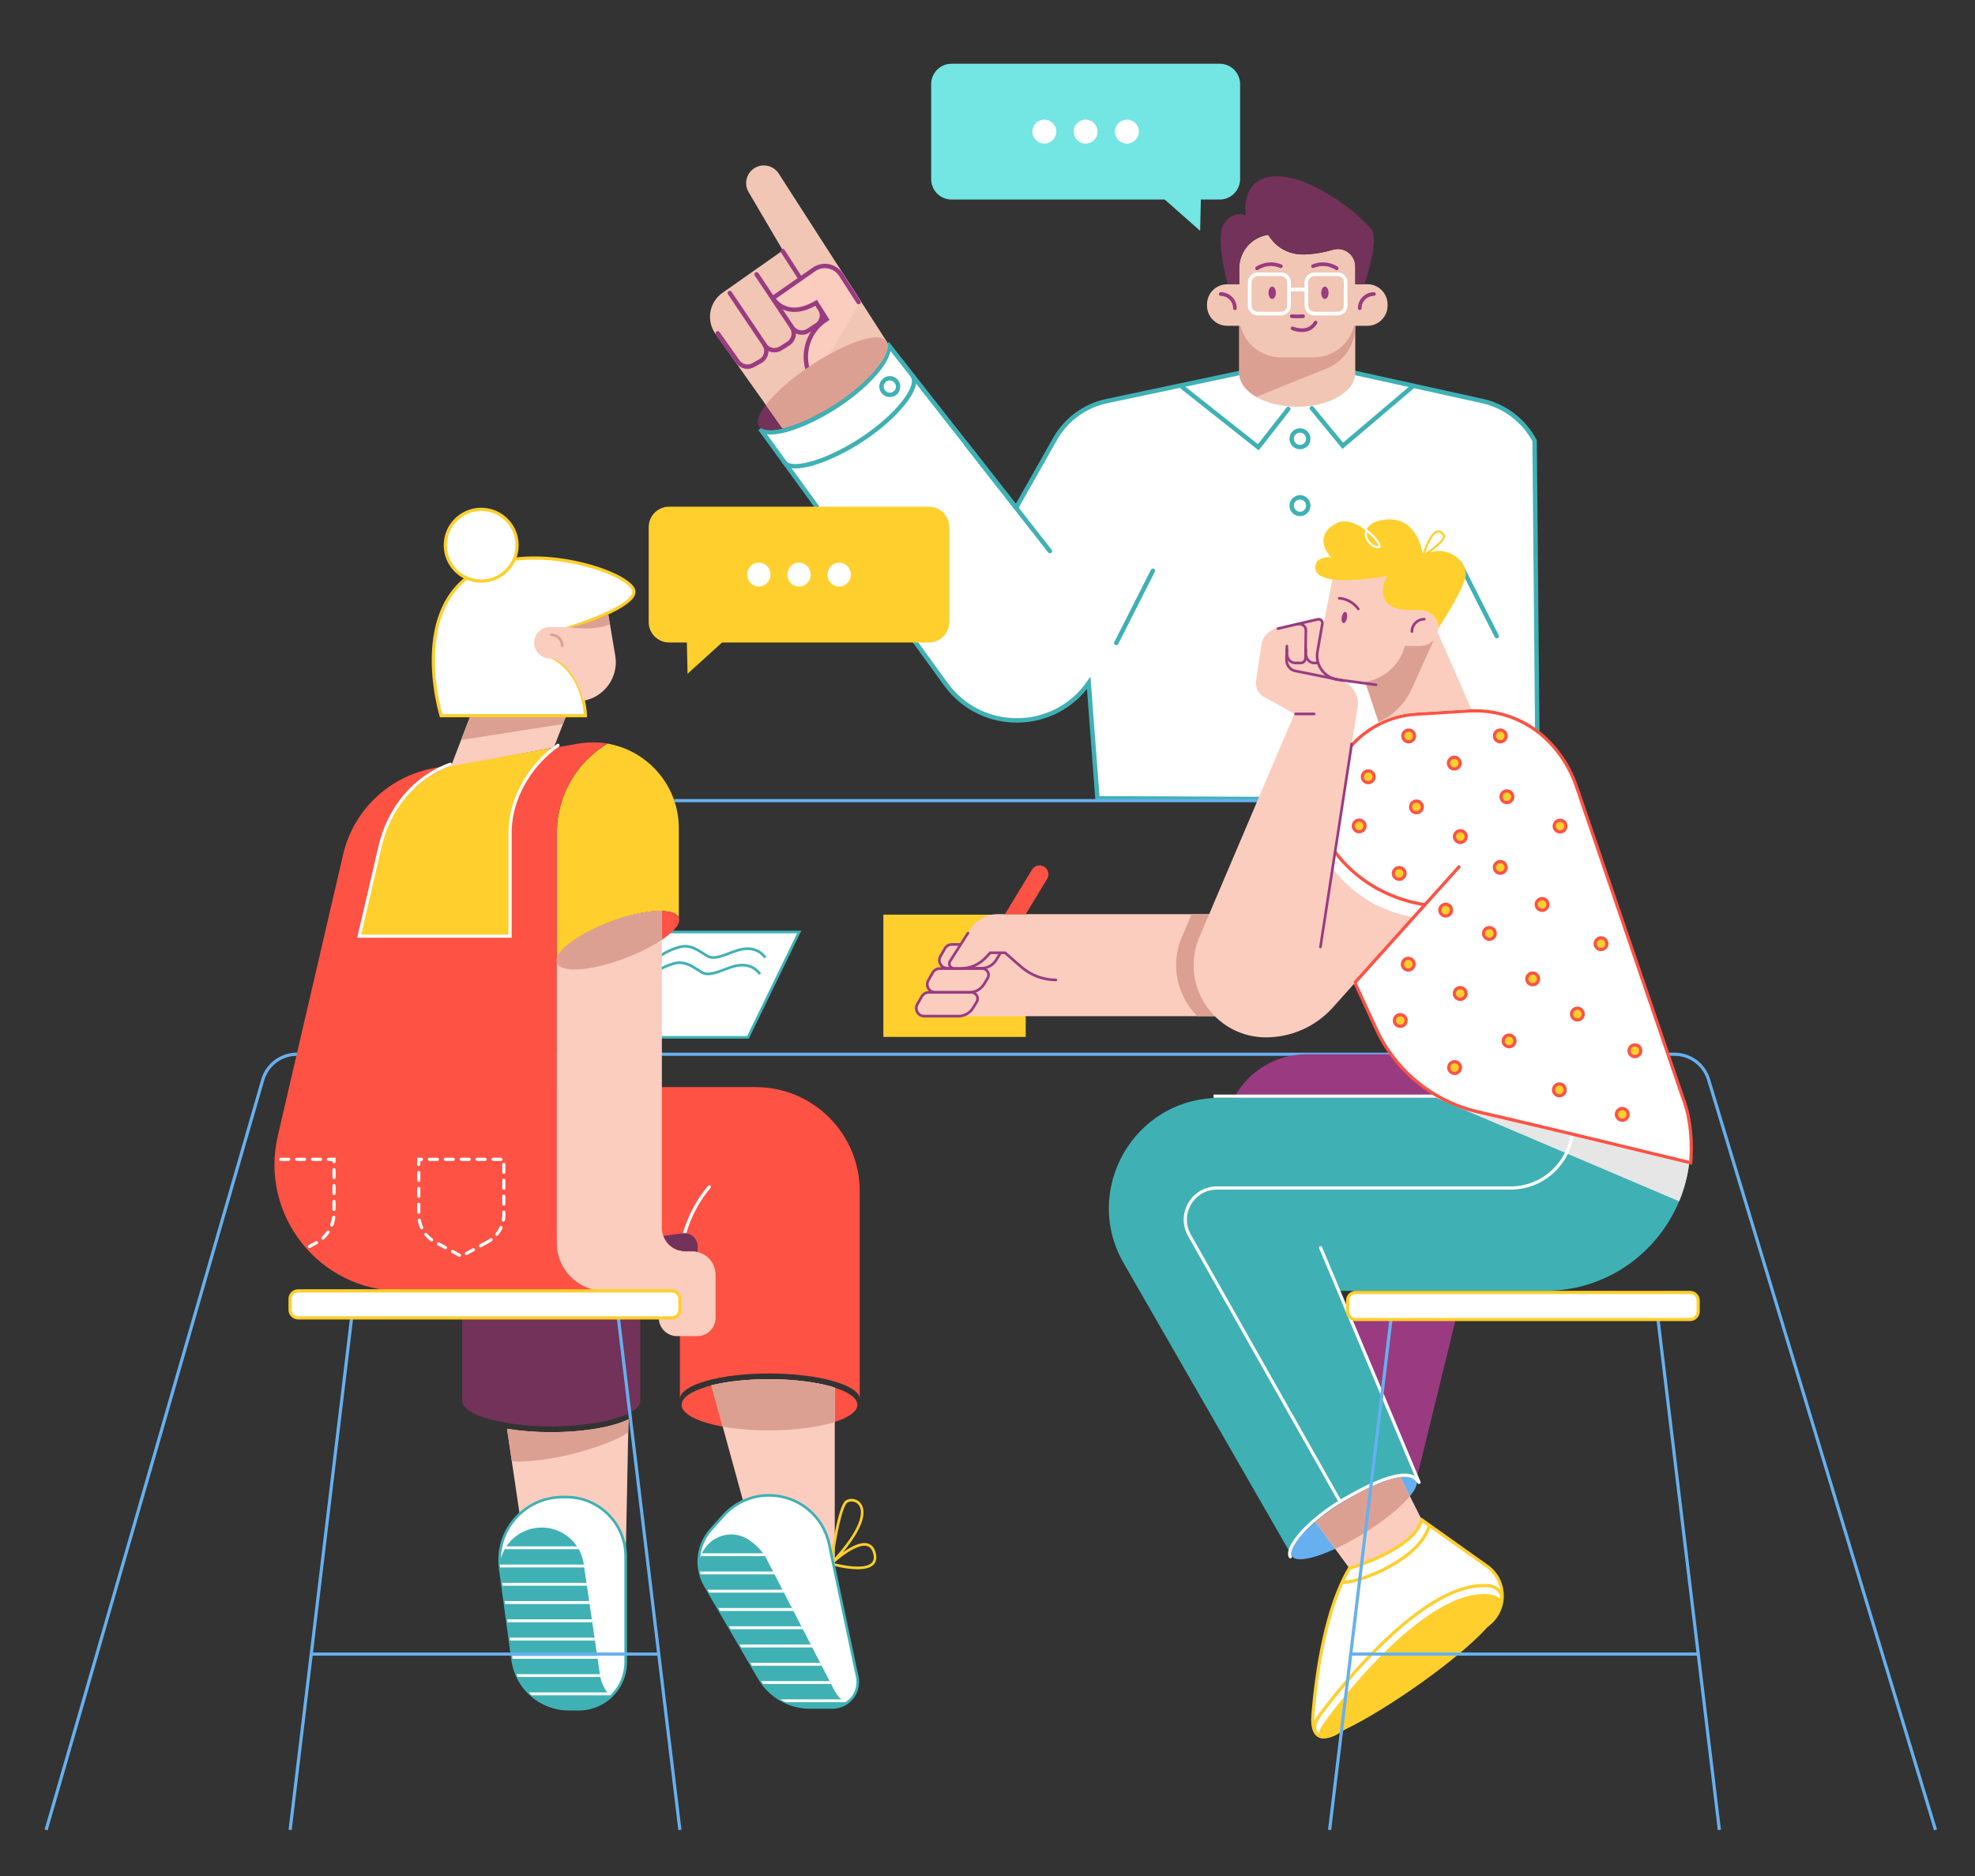 <?xml version="1.0" encoding="UTF-8" standalone="no"?>
<!DOCTYPE svg PUBLIC "-//W3C//DTD SVG 1.1//EN" "http://www.w3.org/Graphics/SVG/1.1/DTD/svg11.dtd">
<svg width="100%" height="100%" viewBox="0 0 2000 1900" version="1.1" xmlns="http://www.w3.org/2000/svg" xmlns:xlink="http://www.w3.org/1999/xlink" xml:space="preserve" xmlns:serif="http://www.serif.com/" style="fill-rule:evenodd;clip-rule:evenodd;stroke-miterlimit:10;">
    <rect x="0" y="0" width="2000" height="1900" fill="#333333" stroke="none"/>
    <g transform="matrix(2.697,0,0,2.697,-2436.18,-644.073)">
        <g id="TEACHER" transform="matrix(0.276,0,0,0.276,727.595,64.788)">
            <g id="SHIRT">
                <path d="M2728.74,1719.32L2129.57,1716.72L2117.7,1559.7C2070.8,1626.9 1971.7,1627.9 1923.5,1561.6L1670.7,1213.9C1681.3,1227.1 1729.8,1212.4 1776,1182C1822.9,1151.1 1853.2,1112.2 1843.7,1097.8L2019,1321.2L2072.7,1226.4C2087.4,1201.3 2111.8,1183.3 2140.2,1176.7L2322.9,1138L2480.4,1138L2654,1176.3C2684.2,1183.2 2709.8,1202.9 2724.3,1230.2L2728.74,1719.32Z" style="fill:white;fill-rule:nonzero;stroke:rgb(63,177,181);stroke-width:6px;"/>
                <path d="M2672.8,1496.1L2622.5,1396.8" style="fill:none;stroke:rgb(63,177,181);stroke-width:6px;stroke-linecap:round;"/>
                <path d="M2155.2,1505.4L2205,1407.1" style="fill:none;stroke:rgb(63,177,181);stroke-width:6px;stroke-linecap:round;"/>
                <path d="M1950.8,1234.5L2064.9,1380.4" style="fill:none;stroke:rgb(63,177,181);stroke-width:6px;stroke-linecap:round;"/>
                <path d="M2421.3,1186L2463.3,1237.1L2557.3,1157.3" style="fill:none;stroke:rgb(63,177,181);stroke-width:6px;stroke-linecap:round;"/>
                <path d="M2389.2,1187L2348.4,1239.1L2245.1,1157.3" style="fill:none;stroke:rgb(63,177,181);stroke-width:6px;stroke-linecap:round;"/>
                <path d="M1878.5,1142.5C1888,1157 1857.6,1196.4 1810.4,1227.7C1764,1258.5 1714.8,1273.3 1704.1,1260" style="fill:none;stroke:rgb(63,177,181);stroke-width:6px;stroke-linecap:round;"/>
                <circle cx="1847.1" cy="1156.5" r="11.3" style="fill:none;stroke:rgb(63,177,181);stroke-width:6px;stroke-linecap:round;"/>
                <circle cx="2405.1" cy="1227.5" r="11.3" style="fill:none;stroke:rgb(63,177,181);stroke-width:6px;stroke-linecap:round;"/>
                <circle cx="2405.1" cy="1318.5" r="11.3" style="fill:none;stroke:rgb(63,177,181);stroke-width:6px;stroke-linecap:round;"/>
            </g>
            <g id="ARM">
                <path d="M1774.9,1179C1728.7,1209.4 1680.2,1224.1 1669.6,1210.9C1669.4,1210.7 1669.3,1210.5 1669.1,1210.2C1666.9,1206.9 1667.1,1202.4 1669.1,1196.9C1676,1178.8 1704.5,1150.8 1740.7,1127C1769.5,1108 1797.9,1094.8 1817.6,1090.7C1829,1088.4 1837.5,1089.1 1841.6,1093.5L1842.6,1094.7C1852,1109.1 1821.8,1148.1 1774.9,1179Z" style="fill:rgb(115,50,90);fill-rule:nonzero;"/>
                <path d="M1774.9,1179C1748.6,1196.3 1721.5,1208.6 1701.1,1213.4L1609.8,1084.6C1597.1,1066.6 1601.3,1041.7 1619.4,1029L1701.6,971.2L1655,891.9C1648.2,880.4 1652.1,865.5 1663.7,858.8C1667.5,856.6 1671.6,855.6 1675.7,855.6C1683.6,855.6 1691.4,859.5 1696,866.7L1841.7,1093.3L1842.7,1094.9C1852,1109.1 1821.8,1148.1 1774.9,1179Z" style="fill:rgb(241,198,180);fill-rule:nonzero;"/>
                <path d="M1701.4,972.1L1752.3,1051C1757,1058.4 1754.9,1068.2 1747.5,1073L1736.2,1080.4C1728.8,1085.3 1718.8,1083.2 1714,1075.8L1665.9,1003.8" style="fill:none;stroke:rgb(154,59,130);stroke-width:6px;stroke-linecap:round;"/>
                <path d="M1713.8,1075.6C1718.7,1083.1 1716.5,1093.2 1709,1098L1698.7,1104.5C1691.3,1109.2 1681.5,1107.1 1676.7,1099.8" style="fill:none;stroke:rgb(154,59,130);stroke-width:6px;stroke-linecap:round;"/>
                <path d="M1629.4,1029.2L1676.5,1099.2C1681.4,1106.7 1679.3,1116.8 1671.6,1121.6L1662,1126.9C1654.8,1131.5 1645.3,1129.6 1640.3,1122.6L1613,1084.1" style="fill:none;stroke:rgb(154,59,130);stroke-width:6px;stroke-linecap:round;"/>
                <path d="M1807.7,1040.5L1783.8,1003.4C1775.9,991.1 1759.4,987.7 1747.3,995.9L1688,1036.1C1688,1036.1 1705.2,1067 1747,1042.5L1761,1064.8C1732.4,1082.9 1724.2,1121 1742.8,1149.3L1807.7,1040.5Z" style="fill:rgb(250,205,190);fill-rule:nonzero;"/>
                <path d="M1804.6,1041.5L1780.7,1004.4C1772.8,992.1 1756.3,988.7 1744.2,996.9L1688,1036.1C1688,1036.1 1705.2,1067 1747,1042.5L1761,1064.8C1732.4,1082.9 1724.2,1121 1742.8,1149.3" style="fill:none;stroke:rgb(154,59,130);stroke-width:6px;stroke-linecap:round;"/>
                <path d="M1774.9,1179C1748.6,1196.3 1721.5,1208.6 1701.1,1213.4L1678.4,1181.4C1691.1,1164.8 1713.8,1144.8 1740.7,1127.1C1769.5,1108.1 1797.9,1094.9 1817.6,1090.8C1829,1088.5 1837.5,1089.2 1841.6,1093.6L1842.6,1094.8C1842.7,1095 1842.8,1095.1 1842.9,1095.3C1843,1095.4 1843,1095.5 1843.1,1095.7C1843.2,1095.9 1843.3,1096 1843.4,1096.2C1850.2,1111.5 1820.3,1149 1774.9,1179Z" style="fill:rgb(220,160,146);fill-rule:nonzero;"/>
            </g>
            <g id="HEAD_2_">
                <g>
                    <path d="M2480.3,1050L2480.3,1137.9C2480.3,1163.4 2444.9,1184 2401.4,1184C2357.8,1184 2322.5,1163.4 2322.5,1137.9L2322.5,1050L2480.3,1050Z" style="fill:rgb(241,198,180);fill-rule:nonzero;"/>
                    <path d="M2345.6,1170.5C2331.3,1162.2 2322.4,1150.6 2322.4,1137.9L2322.4,1050L2480.3,1050L2480.3,1074.4C2480.3,1099.7 2464.9,1122.4 2441.5,1131.9L2345.6,1170.5Z" style="fill:rgb(220,160,146);fill-rule:nonzero;"/>
                </g>
                <path d="M2524.3,1044.8L2524.3,1046.3C2524.3,1061.5 2512,1073.8 2496.8,1073.8L2478.7,1073.8C2472.6,1098.4 2450.4,1116.7 2423.8,1116.7L2379,1116.7C2352.5,1116.7 2330.2,1098.5 2324.2,1073.8L2306.1,1073.8C2290.9,1073.8 2278.6,1061.5 2278.6,1046.3L2278.6,1044.8C2278.6,1029.6 2290.9,1017.3 2306.1,1017.3L2322.5,1017.3L2322.5,995.6C2322.5,972.4 2339.6,953.2 2361.9,950C2366.8,958.2 2381.6,977.8 2411.8,976.7C2426,976.2 2439.2,973.5 2450.1,970.3C2463.2,966.5 2476.3,974.5 2479.6,987C2480.1,989.8 2480.4,992.6 2480.4,995.5L2480.4,1017.2L2496.8,1017.2C2511.9,1017.2 2524.3,1029.6 2524.3,1044.8Z" style="fill:rgb(241,198,180);fill-rule:nonzero;"/>
                <path d="M2492.9,1017.2L2480.3,1017.2L2480.3,993.1C2480.3,991 2480,988.9 2479.5,987C2476.2,974.5 2463.1,966.5 2450,970.3C2439.1,973.5 2426,976.2 2411.7,976.7C2381.5,977.8 2366.7,958.2 2361.8,950C2339.5,953.2 2322.4,972.4 2322.4,995.6L2322.4,1017.3L2306.7,1017.3C2306.7,1017.3 2288.7,952.2 2302.2,933.8C2315.5,915.7 2331.5,923.6 2331.5,923.6C2331.5,923.6 2321.9,869.4 2375.5,870.4C2429,871.4 2498.6,933.5 2503.7,944.9C2511.7,962.4 2492.9,1017.2 2492.9,1017.2Z" style="fill:rgb(115,50,90);fill-rule:nonzero;"/>
                <g>
                    <g>
                        <path d="M2486.4,1049.9C2486.4,1039.2 2495.1,1030.6 2505.7,1030.6" style="fill:none;stroke:rgb(154,59,130);stroke-width:5px;stroke-linecap:round;"/>
                        <path d="M2316.6,1049.9C2316.6,1039.2 2307.9,1030.6 2297.3,1030.6" style="fill:none;stroke:rgb(154,59,130);stroke-width:5px;stroke-linecap:round;"/>
                    </g>
                    <g>
                        <path d="M2455.1,995.6C2455.1,995.6 2440.9,985.2 2422.8,992.7" style="fill:none;stroke:rgb(154,59,130);stroke-width:5px;stroke-linecap:round;"/>
                        <path d="M2346.7,995.6C2346.7,995.6 2360.9,985.2 2379,992.7" style="fill:none;stroke:rgb(154,59,130);stroke-width:5px;stroke-linecap:round;"/>
                        <path d="M2426.3,1069.4C2426.3,1069.4 2418.6,1086 2395,1077.3" style="fill:none;stroke:rgb(154,59,130);stroke-width:5px;stroke-linecap:round;"/>
                        <path d="M2393.9,1060.8C2400,1061.2 2409.3,1060.8 2409.3,1060.8" style="fill:none;stroke:rgb(154,59,130);stroke-width:5px;stroke-linecap:round;"/>
                        <ellipse cx="2439" cy="1028.9" rx="5" ry="8.4" style="fill:rgb(154,59,130);"/>
                        <ellipse cx="2367.3" cy="1028.9" rx="5" ry="8.4" style="fill:rgb(154,59,130);"/>
                    </g>
                </g>
                <g>
                    <path d="M2379.2,1057.2L2347.7,1057.2C2341.6,1057.2 2336.7,1052.3 2336.7,1046.2L2336.7,1014.7C2336.7,1008.6 2341.6,1003.7 2347.7,1003.7L2379.2,1003.7C2385.3,1003.7 2390.2,1008.6 2390.2,1014.7L2390.2,1046.2C2390.3,1052.2 2385.3,1057.2 2379.2,1057.2Z" style="fill:none;stroke:white;stroke-width:5px;"/>
                    <path d="M2456.3,1057.2L2424.8,1057.2C2418.7,1057.2 2413.8,1052.3 2413.8,1046.2L2413.8,1014.7C2413.8,1008.6 2418.7,1003.7 2424.8,1003.7L2456.3,1003.7C2462.4,1003.7 2467.3,1008.6 2467.3,1014.7L2467.3,1046.2C2467.3,1052.2 2462.4,1057.2 2456.3,1057.2Z" style="fill:none;stroke:white;stroke-width:5px;"/>
                    <path d="M2390.3,1024.5L2413.8,1024.5" style="fill:none;stroke:white;stroke-width:5px;"/>
                </g>
            </g>
        </g>
        <g transform="matrix(0.199,0,0,0.199,777.509,329.782)">
            <path d="M4284,2996L3855.7,1579.8C3847.2,1551.6 3821.1,1532.3 3791.6,1532.3L1192.1,1532.3C1162.3,1532.3 1136.1,1552 1127.8,1580.7L719.1,2996" style="fill:none;stroke:rgb(102,176,240);stroke-width:6px;"/>
        </g>
        <g transform="matrix(0.199,0,0,0.199,777.509,329.782)">
            <path d="M1904.2,1053.7L3041.2,1053.7" style="fill:none;stroke:rgb(102,176,240);stroke-width:6px;"/>
        </g>
        <g id="PAPER_1_" transform="matrix(0.199,0,0,0.199,777.509,329.782)">
            <path d="M2298.8,1268.9L2567.4,1268.9L2567.4,1499.6L2298.8,1499.6C2298.8,1499.6 2298.8,1260.2 2298.8,1268.9Z" style="fill:rgb(255,207,45);fill-rule:nonzero;"/>
        </g>
        <g id="BOY_1_" transform="matrix(0.199,0,0,0.199,777.509,329.782)">
            <g id="LEGS_1_">
                <g>
                    <path d="M3303.2,2340.8L3178.3,2029.8L3379.4,2029.8L3303.2,2340.8Z" style="fill:rgb(154,59,130);fill-rule:nonzero;"/>
                    <path d="M2960.5,1614.7C2987.3,1564 3040,1532.3 3097.3,1532.3L3252,1532.3L3357.1,1614.7L2960.5,1614.7Z" style="fill:rgb(154,59,130);fill-rule:nonzero;"/>
                </g>
                <g>
                    <g>
                        <path d="M3547,1978.8L3157.3,1978.8L3304,2334.9C3293.8,2318.3 3232.7,2335.6 3168,2375.3C3104.1,2414.5 3060.9,2461.7 3069.7,2478.9L2753.5,1928.7C2671.5,1789.9 2771.5,1614.7 2932.7,1614.7L3806,1614.7L3807.9,1620.7C3864.9,1797.7 3732.9,1978.8 3547,1978.8Z" style="fill:rgb(63,177,181);fill-rule:nonzero;"/>
                        <path d="M3821.1,1716.8C3819.7,1749.3 3812.5,1780.7 3800.3,1809.8L3342.3,1614.8L3796.9,1614.8L3807.5,1645.8C3814.9,1664.4 3819,1690.5 3821.1,1716.8Z" style="fill:rgb(230,230,230);fill-rule:nonzero;"/>
                        <path d="M3304.1,2334.9C3314.3,2351.5 3269.7,2396.8 3205.1,2436.5C3140.4,2476.2 3080.3,2496.1 3070.1,2479.5C3059.9,2462.9 3103.4,2416 3168.1,2376.3C3232.7,2336.6 3293.8,2318.3 3304.1,2334.9Z" style="fill:rgb(102,176,240);fill-rule:nonzero;"/>
                        <g>
                            <path d="M3160.6,2376.5L2876.2,1873.7C2853.9,1833.9 2882.6,1784.7 2928.3,1784.7L3482.2,1784.7C3556.8,1784.7 3612.5,1716 3597.1,1643" style="fill:none;stroke:white;stroke-width:6px;stroke-linecap:round;"/>
                            <path d="M3066.8,2480.6C3056.6,2464 3100.7,2411.2 3168.1,2371.9C3243.8,2327.8 3292.8,2314.7 3307.4,2338.1" style="fill:none;stroke:white;stroke-width:6px;stroke-linecap:round;"/>
                            <path d="M3309.6,2340.3L3123.8,1897.3" style="fill:none;stroke:white;stroke-width:6px;stroke-linecap:round;"/>
                            <path d="M2921.8,1611.4L3375.1,1611.4" style="fill:none;stroke:white;stroke-width:6px;"/>
                        </g>
                    </g>
                    <g>
                        <path d="M3178.2,2502.4L3151.2,2465.6L3114,2415C3129.2,2402.2 3147.5,2388.9 3168,2376.3C3208.8,2351.3 3248.1,2334.7 3274.2,2330.1L3292.3,2366.2L3314.9,2411.2C3298.9,2468.1 3178.2,2502.4 3178.2,2502.4Z" style="fill:rgb(250,205,190);fill-rule:nonzero;"/>
                        <path d="M3292.4,2366.2C3275.6,2386.7 3244,2412.6 3205.1,2436.5C3186.4,2448 3168.1,2457.8 3151.3,2465.6L3114.1,2415C3129.3,2402.2 3147.6,2388.9 3168.1,2376.3C3208.9,2351.3 3248.2,2334.7 3274.3,2330.1L3292.4,2366.2Z" style="fill:rgb(220,160,146);fill-rule:nonzero;"/>
                    </g>
                    <g>
                        <path d="M3438.5,2609.5L3164.1,2806.6C3140.8,2822.8 3104.6,2836.3 3109.4,2777.7C3116.1,2696.9 3134,2576.7 3178.2,2502.3C3180.1,2501.8 3298.9,2467.5 3314.9,2411.1L3440,2500C3476,2528 3475.2,2582.6 3438.5,2609.5Z" style="fill:white;fill-rule:nonzero;stroke:rgb(255,207,45);stroke-width:6px;"/>
                        <path d="M3165.5,2528.4C3187.3,2532.5 3309.7,2489.1 3328.7,2422.2" style="fill:none;stroke:rgb(255,207,45);stroke-width:6px;stroke-linecap:round;"/>
                        <path d="M3136,2786.3C3136,2786.3 3315.1,2537.5 3442.5,2551.5C3581.2,2566.6 3022.6,2931.4 3136,2786.3Z" style="fill:rgb(255,207,45);fill-rule:nonzero;"/>
                        <path d="M3130.9,2820.2C3117,2821.1 3102.3,2804.9 3122.6,2778.9C3122.6,2778.9 3309,2520.9 3441.7,2535.5C3462.2,2537.7 3469.1,2554.4 3464.3,2568.8" style="fill:none;stroke:rgb(255,207,45);stroke-width:6px;stroke-linecap:round;"/>
                    </g>
                </g>
            </g>
            <g id="T-SHIRT">
                <path d="M3822.1,1737.1C3758.7,1722.1 3600.9,1682.6 3420.9,1641C3336.3,1621.5 3265.5,1563.9 3229,1485.1L3065.1,1130.5L3164.3,973.3C3194.8,924.9 3246.8,894.1 3303.9,890.6L3401.5,884.6C3499.9,878.6 3578.9,940 3608.9,1033.9L3807.4,1614.7C3829.2,1669.1 3822.1,1737.1 3822.1,1737.1Z" style="fill:white;fill-rule:nonzero;stroke:rgb(254,82,68);stroke-width:6px;"/>
                <path d="M3151.4,1150.4C3151.4,1150.4 3203.6,1232.4 3322.5,1250.5" style="fill:none;stroke:rgb(254,82,68);stroke-width:6px;"/>
                <g>
                    <path d="M3221.8,1001.2C3216.4,995.4 3206.9,997 3203.6,1004.1C3199.9,1012.1 3206.6,1021 3215.3,1019.7C3224.2,1018.4 3227.9,1007.7 3221.8,1001.2Z" style="fill:rgb(255,207,45);fill-rule:nonzero;stroke:rgb(254,82,68);stroke-width:6px;stroke-linejoin:round;"/>
                    <path d="M3470.9,1172.1C3465.5,1166.3 3456,1167.9 3452.7,1175C3449,1183 3455.7,1191.9 3464.4,1190.6C3473.3,1189.3 3477,1178.6 3470.9,1172.1Z" style="fill:rgb(255,207,45);fill-rule:nonzero;stroke:rgb(254,82,68);stroke-width:6px;stroke-linejoin:round;"/>
                    <path d="M3549.8,1242.1C3544.4,1236.3 3534.9,1237.9 3531.6,1245C3527.9,1253 3534.6,1261.9 3543.3,1260.6C3552.1,1259.4 3555.8,1248.7 3549.8,1242.1Z" style="fill:rgb(255,207,45);fill-rule:nonzero;stroke:rgb(254,82,68);stroke-width:6px;stroke-linejoin:round;"/>
                    <path d="M3701.1,1638.2C3695.7,1632.4 3686.2,1634 3682.9,1641.1C3679.2,1649.1 3685.9,1658 3694.6,1656.7C3703.4,1655.4 3707.1,1644.8 3701.1,1638.2Z" style="fill:rgb(255,207,45);fill-rule:nonzero;stroke:rgb(254,82,68);stroke-width:6px;stroke-linejoin:round;"/>
                    <path d="M3616.4,1448.9C3611,1443.1 3601.5,1444.7 3598.2,1451.8C3594.5,1459.8 3601.2,1468.7 3609.9,1467.4C3618.8,1466.1 3622.5,1455.4 3616.4,1448.9Z" style="fill:rgb(255,207,45);fill-rule:nonzero;stroke:rgb(254,82,68);stroke-width:6px;stroke-linejoin:round;"/>
                    <path d="M3651.5,1312.7C3643.7,1313.7 3639.4,1322.4 3643.3,1329.2C3647.7,1336.9 3658.8,1336.6 3662.8,1328.7C3666.9,1320.7 3660.3,1311.5 3651.5,1312.7Z" style="fill:rgb(255,207,45);fill-rule:nonzero;stroke:rgb(254,82,68);stroke-width:6px;stroke-linejoin:round;"/>
                    <path d="M3715.4,1514.7C3707.6,1515.7 3703.3,1524.4 3707.2,1531.2C3711.6,1538.9 3722.7,1538.6 3726.7,1530.7C3730.8,1522.7 3724.3,1513.5 3715.4,1514.7Z" style="fill:rgb(255,207,45);fill-rule:nonzero;stroke:rgb(254,82,68);stroke-width:6px;stroke-linejoin:round;"/>
                    <path d="M3450.4,1296.8C3445,1291 3435.5,1292.6 3432.2,1299.7C3428.5,1307.7 3435.2,1316.6 3443.9,1315.3C3452.7,1314 3456.4,1303.4 3450.4,1296.8Z" style="fill:rgb(255,207,45);fill-rule:nonzero;stroke:rgb(254,82,68);stroke-width:6px;stroke-linejoin:round;"/>
                    <path d="M3395.3,1410.1C3389.9,1404.3 3380.4,1405.9 3377.1,1413C3373.4,1421 3380.1,1429.9 3388.8,1428.6C3397.7,1427.3 3401.4,1416.6 3395.3,1410.1Z" style="fill:rgb(255,207,45);fill-rule:nonzero;stroke:rgb(254,82,68);stroke-width:6px;stroke-linejoin:round;"/>
                    <path d="M3296.7,1370.5C3302.5,1365.1 3300.9,1355.6 3293.8,1352.3C3285.8,1348.6 3276.9,1355.3 3278.2,1364C3279.5,1372.8 3290.1,1376.5 3296.7,1370.5Z" style="fill:rgb(255,207,45);fill-rule:nonzero;stroke:rgb(254,82,68);stroke-width:6px;stroke-linejoin:round;"/>
                    <path d="M3384.2,1565.5C3390,1560.1 3388.4,1550.6 3381.3,1547.3C3373.3,1543.6 3364.4,1550.3 3365.7,1559C3367,1567.9 3377.7,1571.6 3384.2,1565.5Z" style="fill:rgb(255,207,45);fill-rule:nonzero;stroke:rgb(254,82,68);stroke-width:6px;stroke-linejoin:round;"/>
                    <path d="M3531.5,1398.2C3537.3,1392.8 3535.7,1383.3 3528.6,1380C3520.6,1376.3 3511.7,1383 3513,1391.7C3514.3,1400.5 3525,1404.3 3531.5,1398.2Z" style="fill:rgb(255,207,45);fill-rule:nonzero;stroke:rgb(254,82,68);stroke-width:6px;stroke-linejoin:round;"/>
                    <path d="M3581.8,1607.6C3587.6,1602.2 3586,1592.7 3578.9,1589.4C3570.9,1585.7 3562,1592.4 3563.3,1601.1C3564.5,1610 3575.2,1613.7 3581.8,1607.6Z" style="fill:rgb(255,207,45);fill-rule:nonzero;stroke:rgb(254,82,68);stroke-width:6px;stroke-linejoin:round;"/>
                    <path d="M3280.2,1183.5C3274.8,1177.7 3265.3,1179.3 3262,1186.4C3258.3,1194.4 3265,1203.3 3273.7,1202C3282.6,1200.7 3286.3,1190 3280.2,1183.5Z" style="fill:rgb(255,207,45);fill-rule:nonzero;stroke:rgb(254,82,68);stroke-width:6px;stroke-linejoin:round;"/>
                    <path d="M3298.1,924.1C3292.7,918.3 3283.2,919.9 3279.9,927C3276.2,935 3282.9,943.9 3291.6,942.6C3300.5,941.3 3304.2,930.6 3298.1,924.1Z" style="fill:rgb(255,207,45);fill-rule:nonzero;stroke:rgb(254,82,68);stroke-width:6px;stroke-linejoin:round;"/>
                    <path d="M3470.9,924.1C3465.5,918.3 3456,919.9 3452.7,927C3449,935 3455.7,943.9 3464.4,942.6C3473.3,941.3 3477,930.6 3470.9,924.1Z" style="fill:rgb(255,207,45);fill-rule:nonzero;stroke:rgb(254,82,68);stroke-width:6px;stroke-linejoin:round;"/>
                    <path d="M3471.2,1036.1C3463.9,1039 3461.8,1048.4 3467.3,1054.1C3473.4,1060.4 3484.1,1057.5 3486.1,1048.9C3488.1,1040.2 3479.5,1032.8 3471.2,1036.1Z" style="fill:rgb(255,207,45);fill-rule:nonzero;stroke:rgb(254,82,68);stroke-width:6px;stroke-linejoin:round;"/>
                    <path d="M3373,972.3C3365.4,974.5 3362.5,983.6 3367.3,989.8C3372.8,996.7 3383.7,994.8 3386.5,986.5C3389.4,978 3381.5,969.8 3373,972.3Z" style="fill:rgb(255,207,45);fill-rule:nonzero;stroke:rgb(254,82,68);stroke-width:6px;stroke-linejoin:round;"/>
                    <path d="M3358.5,1249.3C3350.7,1250.2 3346.3,1258.8 3350.1,1265.7C3354.4,1273.4 3365.5,1273.3 3369.6,1265.5C3373.8,1257.6 3367.4,1248.3 3358.5,1249.3Z" style="fill:rgb(255,207,45);fill-rule:nonzero;stroke:rgb(254,82,68);stroke-width:6px;stroke-linejoin:round;"/>
                    <path d="M3272.8,1457.6C3265,1458.5 3260.6,1467.1 3264.4,1474C3268.7,1481.7 3279.8,1481.6 3283.9,1473.8C3288.1,1465.9 3281.7,1456.6 3272.8,1457.6Z" style="fill:rgb(255,207,45);fill-rule:nonzero;stroke:rgb(254,82,68);stroke-width:6px;stroke-linejoin:round;"/>
                    <path d="M3301.6,1054.9C3294,1057.1 3291.1,1066.2 3295.9,1072.4C3301.4,1079.3 3312.3,1077.4 3315.1,1069.1C3318,1060.7 3310.2,1052.5 3301.6,1054.9Z" style="fill:rgb(255,207,45);fill-rule:nonzero;stroke:rgb(254,82,68);stroke-width:6px;stroke-linejoin:round;"/>
                    <path d="M3384.4,1110.9C3376.8,1113.1 3373.9,1122.2 3378.7,1128.4C3384.2,1135.3 3395.1,1133.4 3397.9,1125.1C3400.8,1116.6 3393,1108.4 3384.4,1110.9Z" style="fill:rgb(255,207,45);fill-rule:nonzero;stroke:rgb(254,82,68);stroke-width:6px;stroke-linejoin:round;"/>
                    <path d="M3205.1,1108.5C3210.1,1102.4 3207.4,1093.2 3199.8,1090.9C3191.4,1088.3 3183.4,1096.1 3185.9,1104.5C3188.4,1113.1 3199.4,1115.4 3205.1,1108.5Z" style="fill:rgb(255,207,45);fill-rule:nonzero;stroke:rgb(254,82,68);stroke-width:6px;stroke-linejoin:round;"/>
                    <path d="M3584.2,1108.8C3589.2,1102.7 3586.5,1093.5 3578.9,1091.2C3570.5,1088.6 3562.5,1096.4 3565,1104.8C3567.4,1113.4 3578.5,1115.7 3584.2,1108.8Z" style="fill:rgb(255,207,45);fill-rule:nonzero;stroke:rgb(254,82,68);stroke-width:6px;stroke-linejoin:round;"/>
                    <path d="M3488,1514.2C3493,1508.1 3490.3,1498.9 3482.7,1496.6C3474.3,1494 3466.3,1501.8 3468.8,1510.2C3471.2,1518.7 3482.3,1521 3488,1514.2Z" style="fill:rgb(255,207,45);fill-rule:nonzero;stroke:rgb(254,82,68);stroke-width:6px;stroke-linejoin:round;"/>
                </g>
            </g>
            <g id="HEAD_2_1" serif:id="HEAD_2_">
                <g id="NECK_1_">
                    <path d="M3408.2,881.3C3406,881.4 3403.8,881.5 3401.5,881.6L3303.9,887.6C3279,889.1 3255.2,895.8 3233.6,906.9L3203.6,817.1L3337.3,719.1L3408.2,881.3Z" style="fill:rgb(250,205,190);fill-rule:nonzero;"/>
                    <path d="M3233.2,905.5C3261,892.9 3283.2,870.5 3295.8,842.7L3344.4,735.2L3337.3,719L3203.6,817L3233.2,905.5Z" style="fill:rgb(220,160,146);fill-rule:nonzero;"/>
                </g>
                <g id="HEAD_3_">
                    <path d="M3345.9,728.1C3345.9,737.4 3342.1,745.8 3336,751.9C3329.9,758 3321.5,761.8 3312.2,761.8L3282.8,761.8C3271.2,806.9 3226.3,837.8 3178,829.3L3155.9,825.4C3131.7,821.1 3115.2,798.5 3118.6,774.2L3144.5,644.5C3149,616.8 3177.5,599.9 3204,609.4L3246.9,626.6C3270.1,634.6 3285.7,656.4 3285.7,680.9L3285.7,693.4L3312.2,694.4C3330.8,694.4 3345.9,709.5 3345.9,728.1Z" style="fill:rgb(250,205,190);fill-rule:nonzero;"/>
                    <g>
                        <path d="M3296.1,734.6C3296.1,721.7 3306.5,711.3 3319.4,711.3" style="fill:none;stroke:rgb(154,59,130);stroke-width:5px;stroke-linecap:round;"/>
                        <path d="M3158.9,671.8C3158.9,671.8 3179.9,671.8 3194.9,691.9" style="fill:none;stroke:rgb(154,59,130);stroke-width:5px;stroke-linecap:round;"/>
                        <g transform="matrix(0.179,-0.984,0.984,0.179,1904.5,3698.67)">
                            <ellipse cx="3168" cy="708.4" rx="10.7" ry="5" style="fill:rgb(154,59,130);"/>
                        </g>
                    </g>
                </g>
                <g id="HAIR_1_">
                    <path d="M3312.2,694.4C3330.8,694.4 3345.9,709.5 3345.9,728.1C3345.9,728.2 3345.9,728.4 3345.9,728.6C3360.9,705.5 3397.7,646.7 3397.7,626.8C3397.7,600.1 3364.4,573.4 3329.9,585.6C3332.2,583.9 3334.6,582.1 3337.1,580.2C3350.4,569.8 3357.4,562 3358.5,556.4C3358.9,554.4 3358.6,552.6 3357.6,551.2C3353.6,545.5 3349.2,543 3344.5,543.8C3337.6,544.9 3330.5,553.4 3323.4,569C3320.2,576.1 3317.7,583.1 3316.3,587.4C3313.5,570.7 3300,515.4 3242,523.9C3222,526.8 3212.6,535.1 3210,544.2C3193.4,531.2 3171.2,521 3152.8,530.7C3121,547.4 3124.9,574.8 3143.3,594.2C3125.9,593.9 3113.7,599 3113.7,613.7C3113.7,627.2 3127.6,633.7 3146.7,636.3C3165.8,638.9 3190.3,637.5 3211.5,635.1C3226.6,633.4 3240.2,631.3 3248.9,629.8C3243.1,641.7 3240.8,651.9 3241.3,660.5C3242.2,678.3 3255.1,688.8 3273.3,692.5C3277.2,693.3 3281.4,693.8 3285.7,694L3312.2,694.4ZM3345.1,547.8C3345.4,547.7 3345.7,547.7 3346.1,547.7C3348.9,547.7 3351.6,549.7 3354.3,553.5C3354.5,553.9 3354.8,554.5 3354.6,555.6C3353,563.7 3332.5,579.1 3320.6,587.2C3325.3,573.4 3335.2,549.5 3345.1,547.8Z" style="fill:rgb(255,207,45);fill-rule:nonzero;"/>
                    <path d="M3232.4,577.4C3225.5,577.4 3218.5,573.7 3213.4,567.2C3207.7,560 3205.8,551.1 3208.2,543.4C3208.5,542.4 3209.5,541.8 3210.5,542C3210.9,542 3211.3,542.1 3211.6,542.4C3226.7,553.2 3238.8,568.6 3237,574.7C3236.6,576.3 3235.3,577.3 3233.6,577.4C3233.2,577.4 3232.8,577.4 3232.4,577.4ZM3211.4,547.2C3210.5,553 3212.3,559.4 3216.5,564.7C3221,570.4 3227.2,573.7 3233.2,573.3C3233.4,570.7 3226.7,558.8 3211.4,547.2Z" style="fill:white;fill-rule:nonzero;"/>
                </g>
            </g>
            <g id="HANDS">
                <g id="LEFT_1_">
                    <path d="M3035,1460.4L2395,1460.4C2379.2,1460.4 2369.7,1443 2378.1,1429.7L2463.3,1295.9C2474.4,1278.5 2493.5,1268 2514.1,1268L2947.3,1268L3035,1460.4Z" style="fill:rgb(250,205,190);fill-rule:nonzero;"/>
                    <path d="M2528.2,1268.1L2579.2,1184.1C2582.2,1179.1 2587.7,1176 2593.5,1176C2606.6,1176 2614.6,1190.3 2607.8,1201.5L2567.3,1268.1L2528.2,1268.1Z" style="fill:rgb(254,82,68);fill-rule:nonzero;"/>
                    <path d="M3035,1460.4L2891.1,1460.4C2890.8,1460.1 2890.4,1459.7 2890.1,1459.4C2855.1,1423.4 2840.2,1368.8 2859.9,1316.2L2880.4,1268L2947.3,1268L3035,1460.4Z" style="fill:rgb(220,160,146);fill-rule:nonzero;"/>
                    <path d="M2485.4,1370.6L2405.2,1370.6C2399.8,1370.6 2394.8,1373.5 2392.1,1378.2L2383.6,1393C2377.9,1403 2385.1,1415.5 2396.7,1415.5L2461.2,1415.5C2472.4,1415.5 2482.8,1409.7 2488.7,1400.1L2495.6,1388.8C2500.4,1380.8 2494.7,1370.6 2485.4,1370.6Z" style="fill:rgb(250,205,190);fill-rule:nonzero;"/>
                    <path d="M2464.7,1415.5L2384.5,1415.5C2379.1,1415.5 2374.1,1418.4 2371.4,1423.1L2362.9,1437.9C2357.2,1447.9 2364.4,1460.4 2376,1460.4L2440.5,1460.4C2451.7,1460.4 2462.1,1454.6 2468,1445L2474.9,1433.7C2479.8,1425.7 2474,1415.5 2464.7,1415.5Z" style="fill:rgb(250,205,190);fill-rule:nonzero;"/>
                    <path d="M2508.3,1325.1L2428.1,1325.1C2422.7,1325.1 2417.7,1328 2415,1332.7L2406.5,1347.5C2400.8,1357.5 2408,1370 2419.6,1370L2484.1,1370C2495.3,1370 2505.7,1364.2 2511.6,1354.6L2518.5,1343.3C2523.4,1335.3 2517.6,1325.1 2508.3,1325.1Z" style="fill:rgb(250,205,190);fill-rule:nonzero;"/>
                    <path d="M2485.4,1370.6L2405.2,1370.6C2399.8,1370.6 2394.8,1373.5 2392.1,1378.2L2383.6,1393C2377.9,1403 2385.1,1415.5 2396.7,1415.5L2461.2,1415.5C2472.4,1415.5 2482.8,1409.7 2488.7,1400.1L2495.6,1388.8C2500.4,1380.8 2494.7,1370.6 2485.4,1370.6Z" style="fill:none;stroke:rgb(154,59,130);stroke-width:5px;stroke-linecap:round;"/>
                    <path d="M2464.7,1415.5L2384.5,1415.5C2379.1,1415.5 2374.1,1418.4 2371.4,1423.1L2362.9,1437.9C2357.2,1447.9 2364.4,1460.4 2376,1460.4L2440.5,1460.4C2451.7,1460.4 2462.1,1454.6 2468,1445L2474.9,1433.7C2479.8,1425.7 2474,1415.5 2464.7,1415.5Z" style="fill:none;stroke:rgb(154,59,130);stroke-width:5px;stroke-linecap:round;"/>
                    <path d="M2508.3,1325.1L2428.1,1325.1C2422.7,1325.1 2417.7,1328 2415,1332.7L2406.5,1347.5C2400.8,1357.5 2408,1370 2419.6,1370L2484.1,1370C2495.3,1370 2505.7,1364.2 2511.6,1354.6L2518.5,1343.3C2523.4,1335.3 2517.6,1325.1 2508.3,1325.1Z" style="fill:none;stroke:rgb(154,59,130);stroke-width:5px;stroke-linecap:round;"/>
                    <path d="M2624.4,1392C2600.3,1392 2577.1,1383.3 2558.9,1367.4L2528.5,1340.8L2500.5,1340.8L2493.3,1348.5C2480.4,1362.3 2464.5,1370.2 2445.6,1370.2L2432.2,1370.2C2425.2,1370.2 2420.9,1362.4 2424.7,1356.5L2458.4,1303.7L2624.5,1303.7L2624.5,1392L2624.4,1392Z" style="fill:rgb(250,205,190);fill-rule:nonzero;"/>
                    <path d="M2458.4,1303.7L2424.7,1356.5C2420.9,1362.4 2425.2,1370.2 2432.2,1370.2L2445.6,1370.2C2464.5,1370.2 2480.4,1362.4 2493.3,1348.5L2500.5,1340.8L2528.5,1340.8L2558.9,1367.4C2577,1383.2 2600.3,1392 2624.4,1392" style="fill:none;stroke:rgb(154,59,130);stroke-width:5px;stroke-linecap:round;"/>
                </g>
                <g id="RIGHT_1_">
                    <path d="M3299.6,1273.4L3146.9,1444C3114.8,1479.9 3068.9,1500.4 3020.7,1500.4C2943.86,1500.4 2886.1,1438.5 2884.25,1367.72C2883.81,1350.81 2886.56,1333.4 2893,1316.2L3074.4,890L3013.1,855.7C3004.4,848.9 3000.2,837.8 3002.1,827L3012.5,756.9C3015.7,741.3 3031.6,729.1 3047.1,725.5L3118.9,709.3C3125,707.9 3130.6,713.1 3129.6,719.2L3119.2,773.3C3115.1,799.7 3132.9,822.5 3159.3,827C3180.9,830.7 3196.1,852.4 3194.1,874.2L3145.2,1179.2C3145.1,1179.4 3195.2,1257.5 3299.6,1273.4Z" style="fill:rgb(250,205,190);fill-rule:nonzero;"/>
                    <path d="M3182.5,946.7L3123.5,1329.8" style="fill:none;stroke:rgb(154,59,130);stroke-width:5px;stroke-linecap:round;"/>
                    <path d="M3060.2,762L3059.4,786.8C3059.1,797 3065.2,806 3074,808.5L3165.9,827.1" style="fill:none;stroke:rgb(154,59,130);stroke-width:5px;stroke-linecap:round;"/>
                    <path d="M3228.4,835.1L3154.9,825.3C3130.7,821 3114.2,798.4 3117.6,774.1L3127.1,719.8C3128,714.7 3123.4,710.4 3118.4,711.6L3043.4,729.1" style="fill:none;stroke:rgb(154,59,130);stroke-width:5px;stroke-linecap:round;"/>
                    <path d="M3187.8,1398L3386.6,1176.8" style="fill:none;stroke:rgb(254,82,68);stroke-width:6px;"/>
                    <path d="M3076.5,890.1L3111.6,890.1" style="fill:none;stroke:rgb(154,59,130);stroke-width:5px;stroke-linecap:round;"/>
                    <path d="M3060.3,768.6L3060.3,776.6C3060.3,786.1 3067.2,793.9 3075.7,793.9L3086.7,793.9C3091.5,793.9 3095.3,789.6 3095.3,784.2L3096,732C3096.1,723.9 3087.5,718.9 3080.5,720.6" style="fill:none;stroke:rgb(154,59,130);stroke-width:5px;stroke-linecap:round;"/>
                    <path d="M3096,768.6L3096,776.6C3096,786.1 3102.9,793.9 3111.4,793.9L3118.4,793.9" style="fill:none;stroke:rgb(154,59,130);stroke-width:5px;stroke-linecap:round;"/>
                </g>
            </g>
        </g>
        <g id="CHAIR_1_" transform="matrix(0.199,0,0,0.199,777.509,329.782)">
            <path d="M3760.1,2029.8L3876.2,2996" style="fill:none;stroke:rgb(102,176,240);stroke-width:6px;"/>
            <path d="M3256.9,2029.8L3140.8,2996" style="fill:none;stroke:rgb(102,176,240);stroke-width:6px;"/>
            <path d="M3180.6,2664.2L3836.3,2664.2" style="fill:none;stroke:rgb(102,176,240);stroke-width:6px;"/>
            <path d="M3190,2032.8L3821,2032.8C3829.4,2032.8 3836.2,2026 3836.2,2017.6L3836.2,1997C3836.2,1988.6 3829.4,1981.8 3821,1981.8L3190,1981.8C3181.6,1981.8 3174.8,1988.6 3174.8,1997L3174.8,2017.6C3174.8,2026 3181.6,2032.8 3190,2032.8Z" style="fill:white;fill-rule:nonzero;stroke:rgb(255,207,45);stroke-width:6px;"/>
        </g>
        <g id="PAPER" transform="matrix(0.199,0,0,0.199,777.509,329.782)">
            <path d="M2140,1301.6L2043.4,1500.4L1751.5,1500.4L1868.8,1301.6L2140,1301.6Z" style="fill:white;fill-rule:nonzero;stroke:rgb(63,177,181);stroke-width:5px;"/>
            <path d="M2076,1350.1C2076,1350.1 2063.3,1328.4 2032.8,1334C2010,1338.1 1983,1356.9 1966.4,1346.8C1949.8,1336.7 1935.1,1324.1 1913.6,1330.1C1892.1,1336.1 1876.2,1347.6 1876.2,1347.6" style="fill:none;stroke:rgb(63,177,181);stroke-width:5px;"/>
            <path d="M2066,1381.1C2066,1381.1 2053.3,1359.4 2022.8,1365C2000,1369.1 1973,1387.9 1956.4,1377.8C1939.8,1367.7 1925.1,1355.1 1903.6,1361.1C1882.1,1367.1 1866.2,1378.6 1866.2,1378.6" style="fill:none;stroke:rgb(63,177,181);stroke-width:5px;"/>
        </g>
        <g id="GIRL_1_" transform="matrix(0.199,0,0,0.199,777.509,329.782)">
            <g id="LEGS">
                <g id="LEFT">
                    <path d="M2249.8,2193.8C2249.8,2220.5 2175.7,2242.1 2082.9,2242.1C1990.1,2242.1 1918.2,2220.5 1918.2,2193.8C1918.2,2167.1 1990.1,2145.5 2082.9,2145.5C2175.7,2145.5 2249.8,2167.2 2249.8,2193.8Z" style="fill:rgb(254,82,68);fill-rule:nonzero;"/>
                    <g>
                        <path d="M2207.1,2161.3L2207.1,2506.3L2196.6,2456.5C2185.3,2402.9 2138,2364.6 2083.2,2364.6C2066.7,2364.6 2050.5,2368.1 2035.8,2374.7C2035.3,2374.9 2034.8,2375.2 2034.2,2375.4L1995.7,2235L1974.3,2156.9C2003.6,2149.8 2041.5,2145.5 2082.9,2145.5C2132.1,2145.5 2176.4,2151.6 2207.1,2161.3Z" style="fill:rgb(250,205,190);fill-rule:nonzero;"/>
                        <path d="M2207.1,2161.3L2207.1,2226.3C2176.4,2236 2132.1,2242.1 2082.9,2242.1C2051,2242.1 2021.2,2239.5 1995.7,2235.1L1974.3,2157C2003.6,2149.9 2041.5,2145.6 2082.9,2145.6C2132.1,2145.5 2176.4,2151.6 2207.1,2161.3Z" style="fill:rgb(220,160,146);fill-rule:nonzero;"/>
                    </g>
                    <g>
                        <path d="M2199.7,2496.2C2202.4,2497 2227.8,2504.1 2250.3,2504.1C2262.5,2504.1 2273.8,2502 2280.2,2495.6C2285.7,2490.1 2287,2482.1 2284.1,2472C2281.5,2463 2276.5,2457.4 2269.2,2455.4C2255.8,2451.8 2237.2,2461.8 2222.5,2472.3C2245.4,2444.5 2268,2409.2 2259.6,2386.1C2256.6,2377.9 2249.8,2372.4 2241.3,2371.4C2234.2,2370.6 2227.6,2373.1 2224.5,2377.8C2210.1,2399.7 2198.3,2489.6 2197.8,2493.4L2199.7,2496.2ZM2228.7,2380.6C2230.5,2377.9 2234.3,2376.3 2238.7,2376.3C2239.4,2376.3 2240.1,2376.3 2240.8,2376.4C2244,2376.8 2251.7,2378.6 2255,2387.8C2257.2,2393.9 2258,2405.1 2249.1,2423.9C2240.7,2441.7 2225.5,2462.6 2203.9,2486.3C2207.1,2463.5 2217.3,2397.9 2228.7,2380.6ZM2276.7,2492.1C2270.1,2498.7 2255.1,2500.7 2233.2,2497.9C2221.7,2496.4 2211,2494 2205.3,2492.5C2209.6,2488.7 2217.6,2481.8 2226.9,2475.4C2244.7,2463.1 2258.9,2457.8 2268,2460.3C2273.5,2461.8 2277.2,2466.1 2279.4,2473.4C2281.8,2481.8 2280.9,2487.9 2276.7,2492.1Z" style="fill:rgb(255,207,45);fill-rule:nonzero;"/>
                        <path d="M1996.7,2403.4L1973.6,2429.3C1947.4,2458.7 1943.1,2501.5 1963,2535.5L2064.7,2709.9C2084.6,2744 2121.1,2764.9 2160.5,2764.9L2202.6,2764.9C2233.1,2764.9 2255.8,2736.9 2249.5,2707.1L2196.5,2456.6C2185.2,2403 2137.9,2364.7 2083.1,2364.7C2050.2,2364.6 2018.7,2378.7 1996.7,2403.4Z" style="fill:white;fill-rule:nonzero;stroke:rgb(63,177,181);stroke-width:5px;"/>
                        <path d="M2075.4,2478.8L2206.7,2733.2C2212.9,2744.7 2220.6,2752.1 2229.4,2756.8C2221.8,2761.9 2212.6,2765 2202.6,2765L2160.5,2765C2121,2765 2084.5,2744 2064.7,2710L1963,2535.5C1958.9,2528.4 1955.8,2521 1953.7,2513.3C1939.3,2459.8 2000.2,2417.8 2045.9,2449.2C2056.3,2456.3 2066.5,2465.9 2075.4,2478.8Z" style="fill:rgb(63,177,181);fill-rule:nonzero;"/>
                        <g>
                            <path d="M2075.7,2479.4L1954.5,2479.4C1955.1,2477.5 1955.8,2475.7 1956.6,2474L2071.8,2474C2073,2475.6 2074.2,2477.2 2075.4,2478.9L2075.7,2479.4Z" style="fill:white;fill-rule:nonzero;"/>
                            <path d="M2093.5,2513.8L1953.9,2513.8C1953.9,2513.6 1953.8,2513.4 1953.8,2513.3C1953.4,2511.7 1953,2510 1952.7,2508.4L2090.8,2508.4L2093.5,2513.8Z" style="fill:white;fill-rule:nonzero;"/>
                            <path d="M2111.3,2548.3L1970.5,2548.3L1967.3,2542.8L2108.5,2542.8L2111.3,2548.3Z" style="fill:white;fill-rule:nonzero;"/>
                            <path d="M2129.1,2582.8L1990.6,2582.8L1987.4,2577.3L2126.3,2577.3L2129.1,2582.8Z" style="fill:white;fill-rule:nonzero;"/>
                            <path d="M2146.9,2617.2L2010.7,2617.2L2007.5,2611.8L2144.1,2611.8L2146.9,2617.2Z" style="fill:white;fill-rule:nonzero;"/>
                            <path d="M2164.7,2651.7L2030.8,2651.7L2027.6,2646.2L2161.8,2646.2L2164.7,2651.7Z" style="fill:white;fill-rule:nonzero;"/>
                            <path d="M2182.5,2686.2L2050.9,2686.2L2047.7,2680.7L2179.6,2680.7L2182.5,2686.2Z" style="fill:white;fill-rule:nonzero;"/>
                            <path d="M2200.2,2720.6L2071.8,2720.6C2070.5,2718.8 2069.2,2717 2068,2715.2L2197.4,2715.2L2200.2,2720.6Z" style="fill:white;fill-rule:nonzero;"/>
                            <path d="M2226.5,2755.1L2114.9,2755.1C2111.3,2753.5 2107.8,2751.7 2104.4,2749.7L2219.3,2749.7C2221.6,2751.7 2224,2753.5 2226.5,2755.1Z" style="fill:white;fill-rule:nonzero;"/>
                        </g>
                    </g>
                </g>
                <g id="RIGHT">
                    <path d="M1840.2,2186.7C1839.3,2213.1 1764.4,2234.5 1672.2,2234.5C1580,2234.5 1505.1,2213.2 1504.2,2186.7L1504.2,1978.8L1840.2,1978.8L1840.2,2186.7Z" style="fill:rgb(115,50,90);fill-rule:nonzero;"/>
                    <g>
                        <path d="M1817.9,2221.2L1817.4,2245.9L1812.6,2487L1812.6,2480C1812.6,2418.1 1762.4,2367.9 1700.5,2367.9L1693.7,2367.9C1662.1,2367.9 1633.6,2380.2 1612.5,2400L1597.8,2300.6L1588.7,2239.1C1613.3,2243.2 1641.8,2245.5 1672.1,2245.5C1734.5,2245.4 1788.8,2235.6 1817.9,2221.2Z" style="fill:rgb(250,205,190);fill-rule:nonzero;"/>
                        <path d="M1817.9,2221.2L1817.4,2245.9C1780.2,2272.3 1665.3,2304.8 1597.9,2300.5L1588.8,2239C1613.4,2243 1641.9,2245.4 1672.2,2245.4C1734.5,2245.4 1788.8,2235.6 1817.9,2221.2Z" style="fill:rgb(220,160,146);fill-rule:nonzero;"/>
                    </g>
                    <g>
                        <path d="M1705.6,2768.2L1724.2,2768.2C1773,2768.2 1812.6,2728.6 1812.6,2679.8L1812.6,2480C1812.6,2418.1 1762.4,2367.9 1700.5,2367.9L1693.7,2367.9C1621.7,2367.9 1566.2,2431.4 1575.9,2502.8L1599.4,2675.6C1606.7,2728.6 1652,2768.2 1705.6,2768.2Z" style="fill:white;fill-rule:nonzero;stroke:rgb(63,177,181);stroke-width:5px;"/>
                        <path d="M1784.8,2744.1C1769,2759 1747.6,2768.2 1724.2,2768.2L1705.6,2768.2C1652,2768.2 1606.7,2728.6 1599.5,2675.6L1576,2502.8C1575.6,2499.5 1575.2,2496.2 1575.1,2493C1581.1,2454.7 1614.2,2425.4 1654.2,2425.4C1673.9,2425.4 1692.1,2432.6 1706.2,2444.6C1720.3,2456.6 1730.2,2473.5 1733.3,2493L1764.2,2703.9C1766.5,2719.6 1773.9,2733.6 1784.8,2744.1Z" style="fill:rgb(63,177,181);fill-rule:nonzero;"/>
                        <g>
                            <path d="M1724,2466.3L1584.3,2466.3C1585.3,2464.4 1586.5,2462.6 1587.7,2460.9L1720.7,2460.9C1721.9,2462.6 1723,2464.4 1724,2466.3Z" style="fill:white;fill-rule:nonzero;"/>
                            <path d="M1734.4,2500.7L1575.7,2500.7C1575.5,2498.9 1575.3,2497.1 1575.2,2495.3L1733.6,2495.3L1734.4,2500.7Z" style="fill:white;fill-rule:nonzero;"/>
                            <path d="M1739.5,2535.2L1580.4,2535.2L1579.6,2529.8L1738.7,2529.8L1739.5,2535.2Z" style="fill:white;fill-rule:nonzero;"/>
                            <path d="M1744.5,2569.7L1585.1,2569.7L1584.3,2564.2L1743.7,2564.2L1744.5,2569.7Z" style="fill:white;fill-rule:nonzero;"/>
                            <path d="M1749.6,2604.1L1589.8,2604.1L1589,2598.7L1748.8,2598.7L1749.6,2604.1Z" style="fill:white;fill-rule:nonzero;"/>
                            <path d="M1754.6,2638.6L1594.4,2638.6L1593.7,2633.2L1753.8,2633.2L1754.6,2638.6Z" style="fill:white;fill-rule:nonzero;"/>
                            <path d="M1759.7,2673.1L1599.1,2673.1L1598.4,2667.6L1758.9,2667.6L1759.7,2673.1Z" style="fill:white;fill-rule:nonzero;"/>
                            <path d="M1764.8,2707.5L1609,2707.5C1608.1,2705.7 1607.3,2703.9 1606.6,2702.1L1763.9,2702.1L1764.8,2707.5Z" style="fill:white;fill-rule:nonzero;"/>
                            <path d="M1782.7,2742L1635.4,2742C1633.4,2740.3 1631.4,2738.4 1629.6,2736.6L1778.1,2736.6C1779.5,2738.5 1781.1,2740.3 1782.7,2742Z" style="fill:white;fill-rule:nonzero;"/>
                        </g>
                    </g>
                </g>
            </g>
            <g id="CLOTHES">
                <g>
                    <path d="M1912.9,1106.1L1912.9,1274.5C1905.6,1255.4 1847.8,1258.1 1784.2,1282.2C1729.7,1302.9 1688.8,1331.3 1682.8,1351L1682.8,1114C1682.8,1043.5 1720.5,980.5 1778.4,946.1C1853.6,959.2 1912.9,1024.7 1912.9,1106.1Z" style="fill:rgb(255,207,45);fill-rule:nonzero;"/>
                    <path d="M1678.4,953.7C1627.2,989.3 1594.6,1048.4 1594.6,1114L1594.6,1309.5L1309.9,1309.5L1349.2,1140.3C1365.9,1068.2 1418.1,1010.7 1486.1,986.2L1678.4,953.7Z" style="fill:rgb(255,207,45);fill-rule:nonzero;"/>
                </g>
                <g>
                    <path d="M2254.2,1790.5L2254.2,2183C2254.2,2156.3 2175.7,2134.7 2082.9,2134.7C1990.1,2134.7 1914.9,2156.3 1914.9,2183L1914.9,1994.9C1914.9,1986.1 1907.7,1978.9 1898.9,1978.9L1388.5,1978.9C1235,1978.9 1121.5,1836 1156.2,1686.5L1279.4,1155.7C1299,1071 1367.6,1006.5 1453.3,991.9L1486.1,986.3C1418.1,1010.8 1365.9,1068.3 1349.2,1140.4L1309.9,1309.6L1594.6,1309.6L1594.6,1114C1594.6,1048.4 1627.3,989.2 1678.4,953.7L1723.4,946.1C1732.7,944.5 1741.8,943.8 1750.9,943.8C1752.1,943.8 1753.2,943.8 1754.4,943.8C1755.5,943.8 1756.6,943.9 1757.6,943.9C1757.8,943.9 1758,943.9 1758.2,943.9C1759,943.9 1759.9,944 1760.7,944C1760.8,944 1761,944 1761.1,944C1761.6,944 1762.1,944.1 1762.5,944.1C1763.4,944.2 1764.2,944.2 1765.1,944.3C1766.1,944.4 1767.2,944.5 1768.2,944.6C1769.2,944.7 1770.1,944.8 1771.1,944.9C1771.3,944.9 1771.5,945 1771.8,945C1772.8,945.1 1773.9,945.3 1774.9,945.4C1775,945.4 1775.1,945.4 1775.1,945.4C1776.2,945.6 1777.3,945.7 1778.4,945.9C1720.5,980.3 1682.8,1043.3 1682.8,1113.8L1682.8,1594.3L2058.2,1594.3C2166.4,1594.5 2254.2,1682.2 2254.2,1790.5Z" style="fill:rgb(254,82,68);fill-rule:nonzero;"/>
                    <path d="M1684.9,949.3C1633.7,984.9 1594.5,1048.4 1594.5,1114L1594.5,1309.5L1309.8,1309.5L1349.1,1140.3C1365.8,1068.2 1413.6,1009.6 1481.7,985.1" style="fill:none;stroke:white;stroke-width:6px;stroke-linecap:round;"/>
                    <path d="M1914.9,1934.6C1914.9,1878.9 1934.6,1825 1970.5,1782.5" style="fill:none;stroke:white;stroke-width:6px;stroke-linecap:round;"/>
                    <path d="M1499,1914.7C1498.5,1914.7 1498,1914.6 1497.6,1914.3L1484.4,1907.1C1482.9,1906.3 1482.4,1904.5 1483.2,1903C1484,1901.5 1485.8,1901 1487.3,1901.8L1500.5,1909C1502,1909.8 1502.5,1911.6 1501.7,1913.1C1501.1,1914.1 1500.1,1914.7 1499,1914.7ZM1512.2,1911.3C1511.1,1911.3 1510.1,1910.7 1509.6,1909.7C1508.8,1908.2 1509.3,1906.4 1510.8,1905.6L1524,1898.4C1525.5,1897.6 1527.3,1898.2 1528.1,1899.6C1528.9,1901.1 1528.4,1902.9 1526.9,1903.7L1513.7,1910.9C1513.2,1911.1 1512.7,1911.3 1512.2,1911.3ZM1472.6,1900.4C1472.1,1900.4 1471.6,1900.3 1471.2,1900L1458,1892.8C1456.5,1892 1456,1890.2 1456.8,1888.7C1457.6,1887.2 1459.4,1886.7 1460.9,1887.5L1474.1,1894.7C1475.6,1895.5 1476.1,1897.3 1475.3,1898.8C1474.7,1899.8 1473.7,1900.4 1472.6,1900.4ZM1538.5,1896.9C1537.4,1896.9 1536.4,1896.3 1535.9,1895.3C1535.1,1893.8 1535.6,1892 1537.1,1891.2L1550.3,1884C1552.6,1882.8 1554.7,1881.4 1556.8,1879.9C1558.1,1878.9 1560,1879.2 1561,1880.5C1562,1881.8 1561.7,1883.7 1560.4,1884.7C1558.1,1886.4 1555.7,1887.9 1553.2,1889.3L1540,1896.5C1539.5,1896.8 1539,1896.9 1538.5,1896.9ZM1446.5,1885.6C1445.9,1885.6 1445.3,1885.4 1444.7,1885C1440.5,1881.9 1436.6,1878.3 1433.3,1874.2C1432.2,1872.9 1432.4,1871 1433.7,1870C1435,1868.9 1436.9,1869.1 1437.9,1870.4C1440.9,1874.1 1444.4,1877.3 1448.2,1880.1C1449.5,1881.1 1449.8,1883 1448.9,1884.3C1448.4,1885.2 1447.5,1885.6 1446.5,1885.6ZM1569.4,1875.1C1568.7,1875.1 1568.1,1874.9 1567.5,1874.4C1566.2,1873.4 1566,1871.5 1567.1,1870.2C1570.1,1866.5 1572.6,1862.5 1574.6,1858.1C1575.3,1856.6 1577.1,1855.9 1578.6,1856.6C1580.1,1857.3 1580.8,1859.1 1580.1,1860.6C1577.9,1865.4 1575.1,1869.9 1571.8,1873.9C1571.1,1874.7 1570.3,1875.1 1569.4,1875.1ZM1427.7,1862.7C1426.6,1862.7 1425.5,1862.1 1425,1861C1422.8,1856.2 1421.2,1851.2 1420.2,1846C1419.9,1844.4 1421,1842.8 1422.6,1842.5C1424.2,1842.2 1425.8,1843.3 1426.1,1844.9C1427,1849.6 1428.4,1854.1 1430.4,1858.4C1431.1,1859.9 1430.4,1861.7 1428.9,1862.4C1428.5,1862.6 1428.1,1862.7 1427.7,1862.7ZM1581.8,1848.1C1581.6,1848.1 1581.4,1848.1 1581.3,1848.1C1579.7,1847.8 1578.6,1846.2 1578.9,1844.6C1579.5,1841.3 1579.8,1838 1579.8,1834.7L1579.8,1830.2C1579.8,1828.5 1581.1,1827.2 1582.8,1827.2C1584.5,1827.2 1585.8,1828.5 1585.8,1830.2L1585.8,1834.7C1585.8,1838.4 1585.5,1842.1 1584.8,1845.7C1584.5,1847.1 1583.2,1848.1 1581.8,1848.1ZM1422.2,1833.5C1420.5,1833.5 1419.2,1832.2 1419.2,1830.5L1419.2,1815.5C1419.2,1813.8 1420.5,1812.5 1422.2,1812.5C1423.9,1812.5 1425.2,1813.8 1425.2,1815.5L1425.2,1830.5C1425.2,1832.1 1423.8,1833.5 1422.2,1833.5ZM1582.7,1818.2C1581,1818.2 1579.7,1816.9 1579.7,1815.2L1579.7,1800.2C1579.7,1798.5 1581,1797.2 1582.7,1797.2C1584.4,1797.2 1585.7,1798.5 1585.7,1800.2L1585.7,1815.2C1585.7,1816.9 1584.4,1818.2 1582.7,1818.2ZM1422.2,1803.5C1420.5,1803.5 1419.2,1802.2 1419.2,1800.5L1419.2,1785.5C1419.2,1783.8 1420.5,1782.5 1422.2,1782.5C1423.9,1782.5 1425.2,1783.8 1425.2,1785.5L1425.2,1800.5C1425.2,1802.1 1423.8,1803.5 1422.2,1803.5ZM1582.7,1788.2C1581,1788.2 1579.7,1786.9 1579.7,1785.2L1579.7,1770.2C1579.7,1768.5 1581,1767.2 1582.7,1767.2C1584.4,1767.2 1585.7,1768.5 1585.7,1770.2L1585.7,1785.2C1585.7,1786.9 1584.4,1788.2 1582.7,1788.2ZM1422.2,1773.5C1420.5,1773.5 1419.2,1772.2 1419.2,1770.5L1419.2,1755.5C1419.2,1753.8 1420.5,1752.5 1422.2,1752.5C1423.9,1752.5 1425.2,1753.8 1425.2,1755.5L1425.2,1770.5C1425.2,1772.1 1423.8,1773.5 1422.2,1773.5ZM1582.7,1758.2C1581,1758.2 1579.7,1756.9 1579.7,1755.2L1579.7,1740.2C1579.7,1738.5 1581,1737.2 1582.7,1737.2C1584.4,1737.2 1585.7,1738.5 1585.7,1740.2L1585.7,1755.2C1585.7,1756.9 1584.4,1758.2 1582.7,1758.2ZM1422.2,1743.5C1420.5,1743.5 1419.2,1742.2 1419.2,1740.5L1419.2,1727.6L1427.3,1727.6C1429,1727.6 1430.3,1728.9 1430.3,1730.6C1430.3,1732.3 1429,1733.6 1427.3,1733.6L1425.2,1733.6L1425.2,1740.5C1425.2,1742.1 1423.8,1743.5 1422.2,1743.5ZM1577.3,1733.6L1562.3,1733.6C1560.6,1733.6 1559.3,1732.3 1559.3,1730.6C1559.3,1728.9 1560.6,1727.6 1562.3,1727.6L1577.3,1727.6C1579,1727.6 1580.3,1728.9 1580.3,1730.6C1580.3,1732.3 1579,1733.6 1577.3,1733.6ZM1547.3,1733.6L1532.3,1733.6C1530.6,1733.6 1529.3,1732.3 1529.3,1730.6C1529.3,1728.9 1530.6,1727.6 1532.3,1727.6L1547.3,1727.6C1549,1727.6 1550.3,1728.9 1550.3,1730.6C1550.3,1732.3 1549,1733.6 1547.3,1733.6ZM1517.3,1733.6L1502.3,1733.6C1500.6,1733.6 1499.3,1732.3 1499.3,1730.6C1499.3,1728.9 1500.6,1727.6 1502.3,1727.6L1517.3,1727.6C1519,1727.6 1520.3,1728.9 1520.3,1730.6C1520.3,1732.3 1519,1733.6 1517.3,1733.6ZM1487.3,1733.6L1472.3,1733.6C1470.6,1733.6 1469.3,1732.3 1469.3,1730.6C1469.3,1728.9 1470.6,1727.6 1472.3,1727.6L1487.3,1727.6C1489,1727.6 1490.3,1728.9 1490.3,1730.6C1490.3,1732.3 1489,1733.6 1487.3,1733.6ZM1457.3,1733.6L1442.3,1733.6C1440.6,1733.6 1439.3,1732.3 1439.3,1730.6C1439.3,1728.9 1440.6,1727.6 1442.3,1727.6L1457.3,1727.6C1459,1727.6 1460.3,1728.9 1460.3,1730.6C1460.3,1732.3 1459,1733.6 1457.3,1733.6Z" style="fill:white;fill-rule:nonzero;"/>
                    <path d="M1216,1898.1C1214.9,1898.1 1213.9,1897.5 1213.4,1896.5C1212.6,1895 1213.1,1893.2 1214.6,1892.4L1226.8,1885.7C1227.1,1885.5 1227.4,1885.4 1227.7,1885.2C1229.1,1884.4 1231,1884.9 1231.8,1886.3C1232.6,1887.7 1232.1,1889.6 1230.7,1890.4C1230.4,1890.6 1230.1,1890.8 1229.7,1890.9L1217.5,1897.6C1217,1898 1216.5,1898.1 1216,1898.1ZM1241.3,1882.1C1240.5,1882.1 1239.7,1881.8 1239.1,1881.1C1238,1879.9 1238.1,1878 1239.3,1876.9C1242.8,1873.7 1245.9,1870 1248.6,1866.1C1249.5,1864.7 1251.4,1864.4 1252.8,1865.3C1254.2,1866.2 1254.5,1868.1 1253.6,1869.5C1250.7,1873.8 1247.2,1877.8 1243.4,1881.4C1242.7,1881.9 1242,1882.1 1241.3,1882.1ZM1258,1857.5C1257.6,1857.5 1257.3,1857.4 1256.9,1857.3C1255.4,1856.7 1254.6,1855 1255.2,1853.4C1256.9,1848.9 1258.1,1844.3 1258.8,1839.6C1259,1838 1260.5,1836.8 1262.2,1837C1263.8,1837.2 1265,1838.7 1264.8,1840.4C1264.1,1845.6 1262.8,1850.7 1260.9,1855.6C1260.3,1856.8 1259.2,1857.5 1258,1857.5ZM1262.3,1828.1C1260.6,1828.1 1259.3,1826.8 1259.3,1825.1L1259.3,1810.1C1259.3,1808.4 1260.6,1807.1 1262.3,1807.1C1264,1807.1 1265.3,1808.4 1265.3,1810.1L1265.3,1825.1C1265.3,1826.7 1264,1828.1 1262.3,1828.1ZM1262.3,1798.1C1260.6,1798.1 1259.3,1796.8 1259.3,1795.1L1259.3,1780.1C1259.3,1778.4 1260.6,1777.1 1262.3,1777.1C1264,1777.1 1265.3,1778.4 1265.3,1780.1L1265.3,1795.1C1265.3,1796.7 1264,1798.1 1262.3,1798.1ZM1262.3,1768.1C1260.6,1768.1 1259.3,1766.8 1259.3,1765.1L1259.3,1750.1C1259.3,1748.4 1260.6,1747.1 1262.3,1747.1C1264,1747.1 1265.3,1748.4 1265.3,1750.1L1265.3,1765.1C1265.3,1766.7 1264,1768.1 1262.3,1768.1ZM1262.3,1738.1C1260.6,1738.1 1259.3,1736.8 1259.3,1735.1L1259.3,1733.6L1251.8,1733.6C1250.1,1733.6 1248.8,1732.3 1248.8,1730.6C1248.8,1728.9 1250.1,1727.6 1251.8,1727.6L1265.3,1727.6L1265.3,1735.1C1265.3,1736.7 1264,1738.1 1262.3,1738.1ZM1236.8,1733.6L1221.8,1733.6C1220.1,1733.6 1218.8,1732.3 1218.8,1730.6C1218.8,1728.9 1220.1,1727.6 1221.8,1727.6L1236.8,1727.6C1238.5,1727.6 1239.8,1728.9 1239.8,1730.6C1239.8,1732.3 1238.4,1733.6 1236.8,1733.6ZM1206.8,1733.6L1191.8,1733.6C1190.1,1733.6 1188.8,1732.3 1188.8,1730.6C1188.8,1728.9 1190.1,1727.6 1191.8,1727.6L1206.8,1727.6C1208.5,1727.6 1209.8,1728.9 1209.8,1730.6C1209.8,1732.3 1208.4,1733.6 1206.8,1733.6ZM1176.8,1733.6L1161.8,1733.6C1160.1,1733.6 1158.8,1732.3 1158.8,1730.6C1158.8,1728.9 1160.1,1727.6 1161.8,1727.6L1176.8,1727.6C1178.5,1727.6 1179.8,1728.9 1179.8,1730.6C1179.8,1732.3 1178.4,1733.6 1176.8,1733.6Z" style="fill:white;fill-rule:nonzero;"/>
                </g>
            </g>
            <g id="HAND">
                <path d="M1912.9,1274.5C1920.2,1293.6 1874,1327.5 1810.5,1351.6C1747,1375.7 1690.1,1379.4 1682.8,1360.2C1675.5,1341 1720.6,1306.4 1784.2,1282.3C1847.8,1258.2 1905.6,1255.3 1912.9,1274.5Z" style="fill:rgb(254,82,68);fill-rule:nonzero;"/>
                <path d="M1948.4,1894.9L1948.4,1905.5C1945.1,1904.7 1941.6,1904.3 1938.1,1904.3L1925.2,1904.3C1906.1,1904.3 1889.8,1892.1 1883.6,1875.1L1920.2,1870.2C1935.1,1868.2 1948.4,1879.8 1948.4,1894.9Z" style="fill:rgb(115,50,90);fill-rule:nonzero;"/>
                <path d="M1982.2,1948.4L1982.2,2029.8C1982.2,2048.8 1966.8,2064.2 1947.8,2064.2L1909.5,2064.2C1900,2064.2 1891.4,2060.4 1885.2,2054.1C1879,2047.9 1875.1,2039.3 1875.1,2029.8L1900,2029.8C1908.2,2029.8 1914.8,2023.2 1914.8,2015L1914.8,1993.7C1914.8,1985.5 1908.2,1978.9 1900,1978.9L1772.7,1978.9C1723,1978.9 1682.7,1938.6 1682.7,1888.9L1682.7,1351.1C1688.7,1331.4 1729.6,1302.9 1784.1,1282.3C1821.3,1268.2 1856.6,1261.4 1880.9,1262L1880.9,1860.2C1880.9,1884.6 1900.7,1904.4 1925.1,1904.4L1938,1904.4C1962.4,1904.3 1982.2,1924 1982.2,1948.4Z" style="fill:rgb(250,205,190);fill-rule:nonzero;"/>
                <path d="M1880.9,1261.9L1880.9,1316.3C1862.8,1328.5 1838.3,1341 1810.4,1351.5C1746.8,1375.6 1690,1379.3 1682.7,1360.1L1682.7,1351C1688.7,1331.3 1729.6,1302.8 1784.1,1282.2C1821.4,1268.1 1856.6,1261.3 1880.9,1261.9Z" style="fill:rgb(220,160,146);fill-rule:nonzero;"/>
            </g>
            <g id="HEAD_1_">
                <g id="NECK">
                    <path d="M1714.6,856.8L1677,953.7L1483.2,988.4L1533.8,856.8L1714.6,856.8Z" style="fill:rgb(250,205,190);fill-rule:nonzero;"/>
                    <path d="M1714.6,856.8L1694.3,909.2L1502.1,939.2L1533.8,856.8L1714.6,856.8Z" style="fill:rgb(220,160,146);fill-rule:nonzero;"/>
                </g>
                <g id="HAIR">
                    <path d="M1828.2,659.6C1828.2,672.7 1805.5,687.2 1779.3,699.4C1743.6,716.1 1701.5,728.8 1701.5,728.8L1673.1,782.3C1711.7,802.8 1726.8,839.6 1732.8,865.3C1736.6,881.7 1736.6,893.4 1736.6,893.4L1464.4,893.4C1464.4,893.4 1392.9,661.8 1565.2,606.4C1670.6,572.5 1828.2,628.5 1828.2,659.6Z" style="fill:white;fill-rule:nonzero;stroke:rgb(255,207,45);stroke-width:6px;stroke-linecap:round;"/>
                    <circle cx="1540" cy="571.7" r="67.7" style="fill:white;stroke:rgb(255,207,45);stroke-width:6px;stroke-linecap:round;"/>
                </g>
                <g id="HEAD">
                    <path d="M1732.7,865.3C1727.1,841 1713.1,806.4 1678.6,785.5L1669.7,785.5C1661.5,785.5 1654,782.2 1648.6,776.8C1643.2,771.4 1639.9,763.9 1639.9,755.7C1639.9,739.2 1653.2,725.9 1669.7,725.9L1707.4,726.7L1708.4,726.7C1709.1,726.5 1709.8,726.2 1710.6,726C1720.8,723.8 1753.1,716 1779.9,702.6L1783,721.1L1793,780.4C1799.8,821.1 1771.9,858.6 1732.7,865.3Z" style="fill:rgb(250,205,190);fill-rule:nonzero;"/>
                    <path d="M1782.9,721C1750.1,734.3 1707.3,726.6 1707.3,726.6C1707.3,726.6 1747.6,718.6 1779.8,702.5L1782.9,721Z" style="fill:rgb(220,160,146);fill-rule:nonzero;"/>
                    <path d="M1692.9,761.4C1692.9,750 1683.7,740.8 1672.3,740.8" style="fill:none;stroke:rgb(220,160,146);stroke-width:5px;stroke-linecap:round;"/>
                </g>
            </g>
        </g>
        <g id="CHAIR" transform="matrix(0.199,0,0,0.199,777.509,329.782)">
            <path d="M1798.8,2029.8L1914.9,2996" style="fill:none;stroke:rgb(102,176,240);stroke-width:6px;"/>
            <path d="M1295.5,2029.8L1179.5,2996" style="fill:none;stroke:rgb(102,176,240);stroke-width:6px;"/>
            <path d="M1219.3,2664.2L1875,2664.2" style="fill:none;stroke:rgb(102,176,240);stroke-width:6px;"/>
            <path d="M1194.6,2029.8L1899.7,2029.8C1908.1,2029.8 1914.9,2023 1914.9,2014.6L1914.9,1994C1914.9,1985.6 1908.1,1978.8 1899.7,1978.8L1194.6,1978.8C1186.2,1978.8 1179.4,1985.6 1179.4,1994L1179.4,2014.6C1179.5,2023 1186.3,2029.8 1194.6,2029.8Z" style="fill:white;fill-rule:nonzero;stroke:rgb(255,207,45);stroke-width:6px;"/>
        </g>
        <g>
            <g transform="matrix(1,0,0,1,1252.92,262.742)">
                <path d="M101,62.75L86,49.5L101.3,49.5L101,62.75Z" style="fill:rgb(115,229,226);fill-rule:nonzero;"/>
            </g>
            <g transform="matrix(-1,7.65714e-16,-7.65714e-16,-1,1368.92,313.742)">
                <path d="M116,7.669C116,3.436 112.564,0 108.331,0L7.669,0C3.436,0 0,3.436 0,7.669L0,43.331C0,47.564 3.436,51 7.669,51L108.331,51C112.564,51 116,47.564 116,43.331L116,7.669Z" style="fill:rgb(115,229,226);"/>
            </g>
            <g transform="matrix(1,0,0,1,1252.92,262.742)">
                <circle cx="73.5" cy="25.5" r="4.5" style="fill:white;"/>
            </g>
            <g transform="matrix(1,0,0,1,1252.92,262.742)">
                <circle cx="58" cy="25.5" r="4.5" style="fill:white;"/>
            </g>
            <g transform="matrix(1,0,0,1,1252.92,262.742)">
                <circle cx="42.5" cy="25.5" r="4.5" style="fill:white;"/>
            </g>
        </g>
        <g transform="matrix(-0.973,0,0,1,2478.82,166.344)">
            <g transform="matrix(1,0,0,1,1252.92,262.742)">
                <path d="M101,62.75L86,49.5L101.3,49.5L101,62.75Z" style="fill:rgb(255,207,45);fill-rule:nonzero;"/>
            </g>
            <g transform="matrix(-1,7.65714e-16,-7.65714e-16,-1,1368.92,313.742)">
                <path d="M116,7.669C116,3.436 112.469,0 108.12,0L7.88,0C3.531,0 0,3.436 0,7.669L0,43.331C0,47.564 3.531,51 7.88,51L108.12,51C112.469,51 116,47.564 116,43.331L116,7.669Z" style="fill:rgb(255,207,45);"/>
            </g>
            <g transform="matrix(1,0,0,1,1252.92,262.742)">
                <circle cx="73.5" cy="25.5" r="4.5" style="fill:white;"/>
            </g>
            <g transform="matrix(1,0,0,1,1252.92,262.742)">
                <circle cx="58" cy="25.5" r="4.5" style="fill:white;"/>
            </g>
            <g transform="matrix(1,0,0,1,1252.92,262.742)">
                <circle cx="42.5" cy="25.5" r="4.5" style="fill:white;"/>
            </g>
        </g>
    </g>
</svg>
